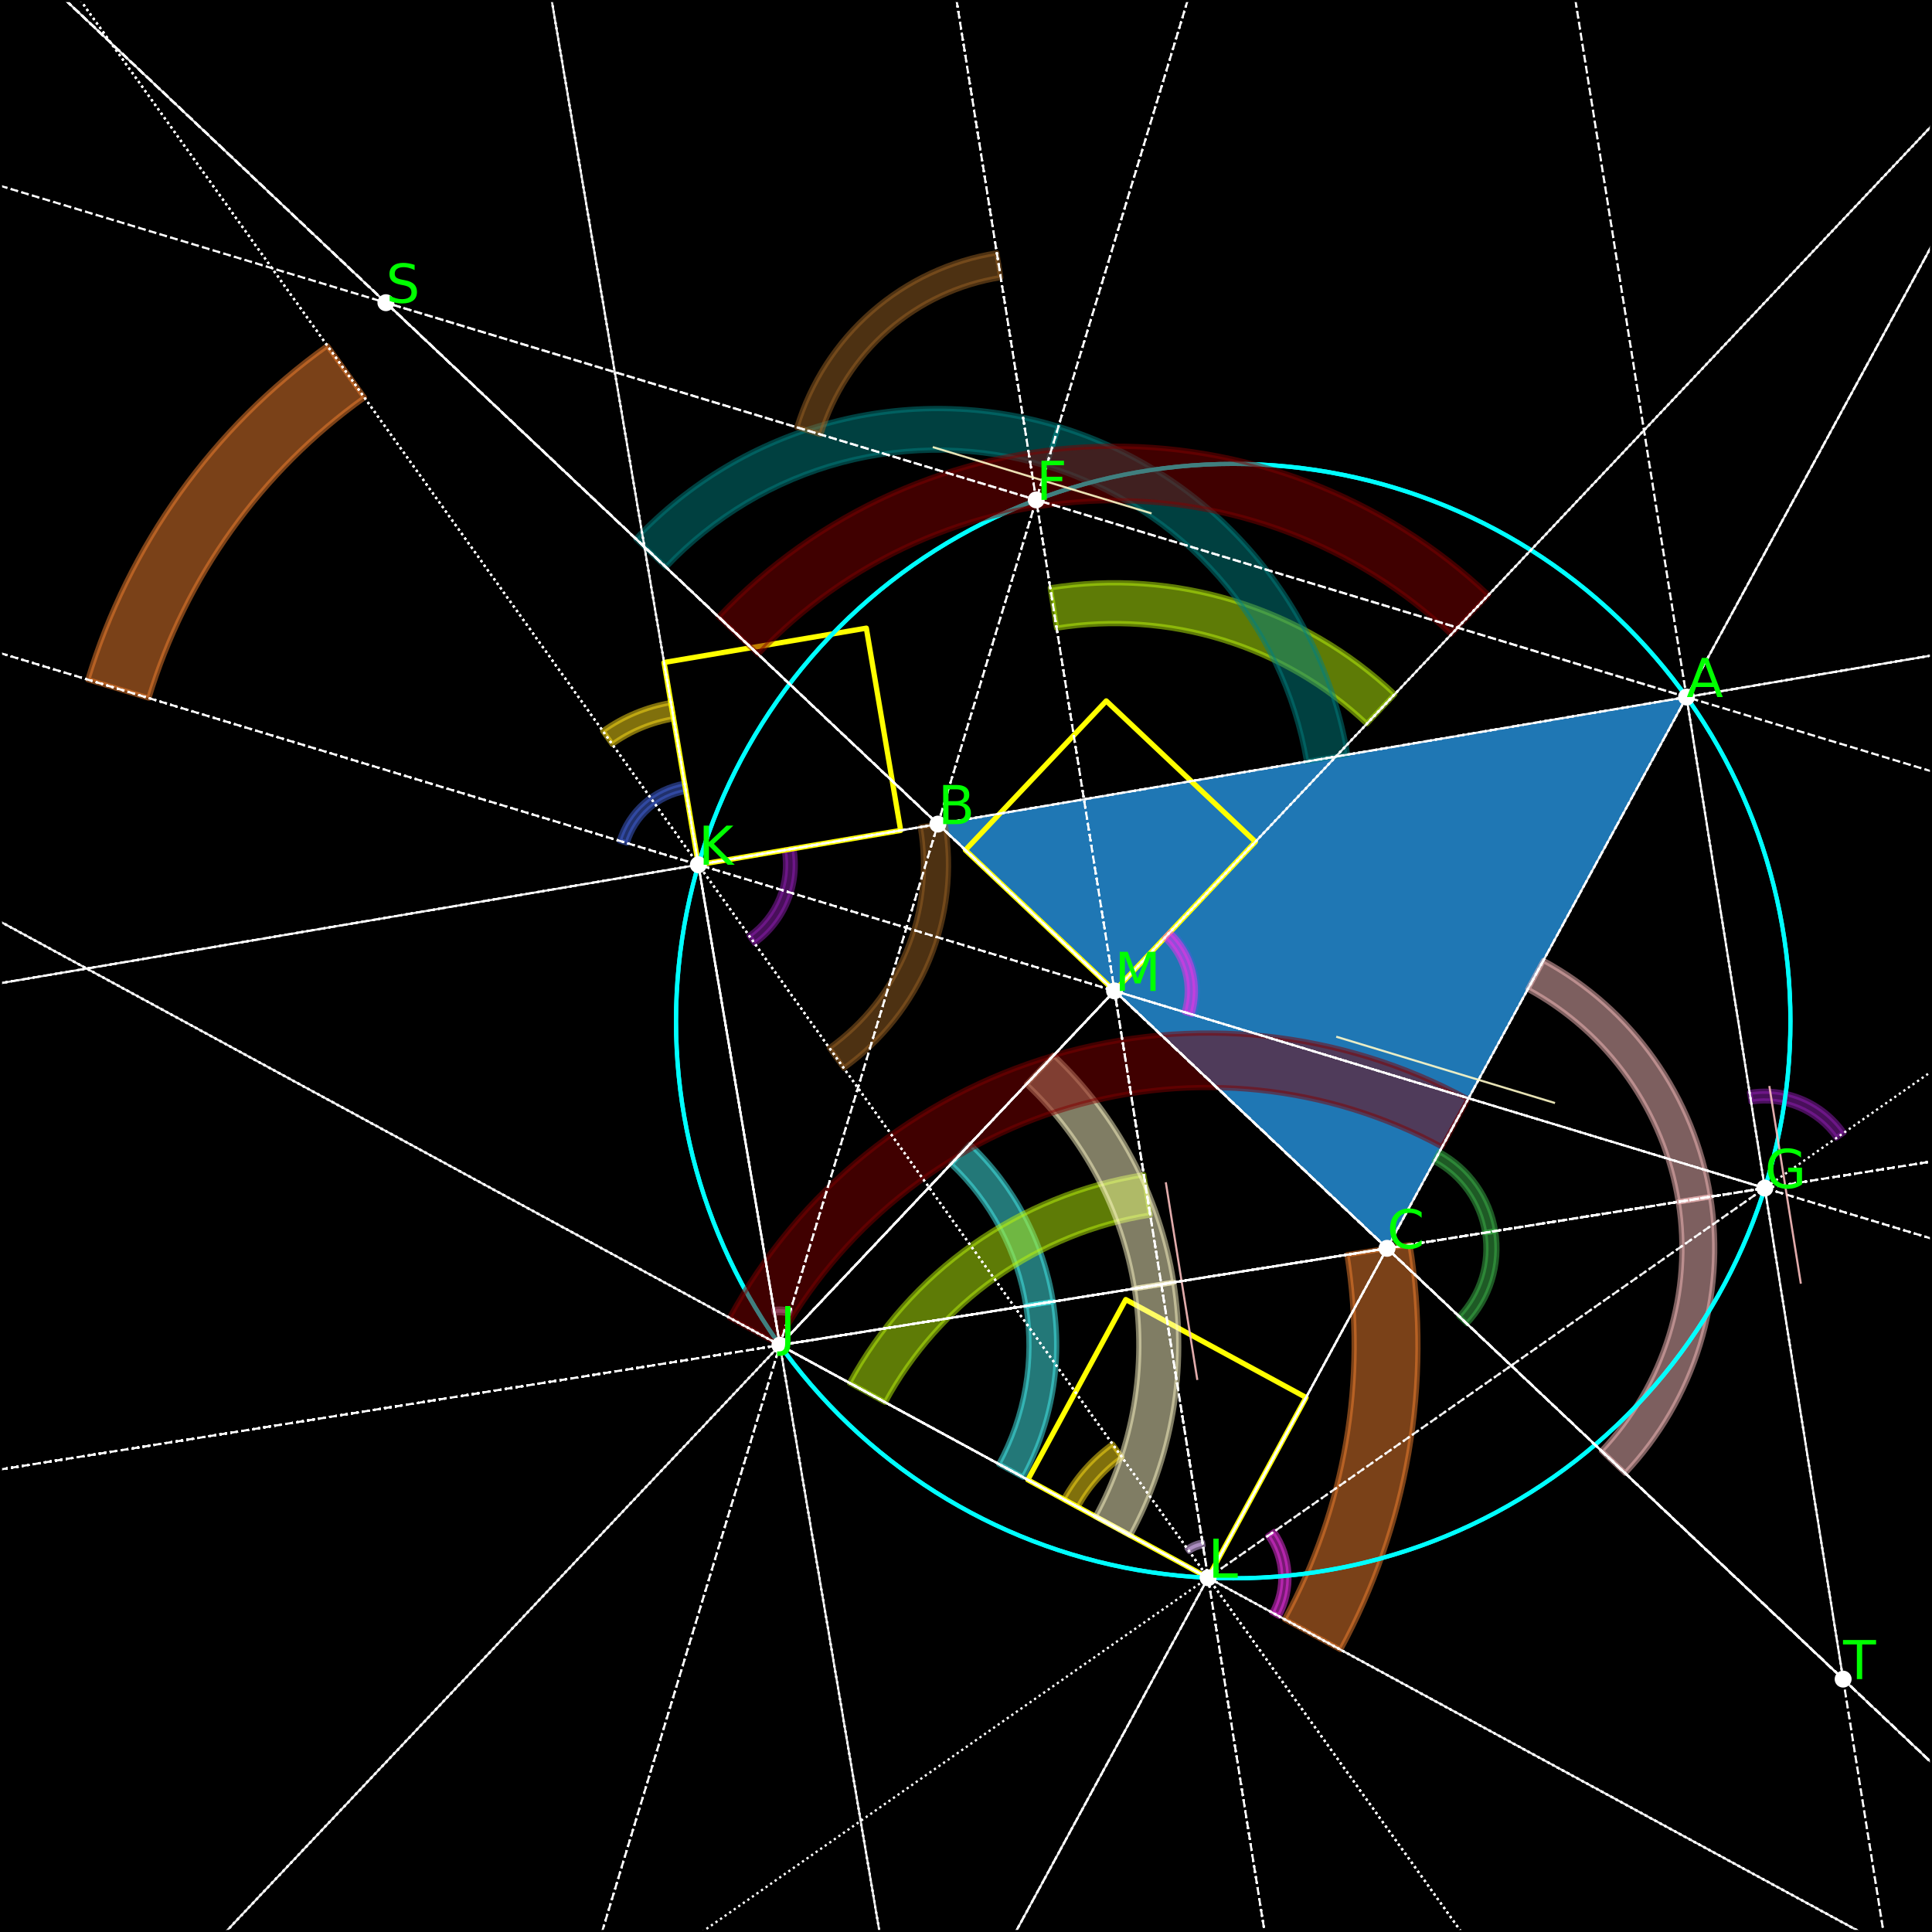 <?xml version="1.0" encoding="utf-8" standalone="no"?>
<!DOCTYPE svg PUBLIC "-//W3C//DTD SVG 1.1//EN"
  "http://www.w3.org/Graphics/SVG/1.1/DTD/svg11.dtd">
<svg xmlns:xlink="http://www.w3.org/1999/xlink" width="368.64pt" height="368.64pt" viewBox="0 0 368.64 368.64" xmlns="http://www.w3.org/2000/svg" version="1.1">
 <defs>
  <style type="text/css">*{stroke-linejoin: round; stroke-linecap: butt}</style>
 </defs>
 <g id="figure_1">
  <g id="patch_1">
   <path d="M 0 368.64 
L 368.64 368.64 
L 368.64 0 
L 0 0 
z
" style="fill: #ffffff"/>
  </g>
  <g id="axes_1">
   <g id="patch_2">
    <path d="M 0 368.64 
L 368.64 368.64 
L 368.64 0 
L 0 0 
z
"/>
   </g>
   <g id="patch_3">
    <path d="M 321.801 133.003 
L 178.96 157.244 
L 264.66 238.19 
z
" clip-path="url(#pefa0e30289)" style="fill: #1f77b4"/>
   </g>
   <g id="patch_4">
    <path d="M 285.365 234.888 
C 284.859 231.717 283.631 228.704 281.777 226.082 
C 279.922 223.461 277.49 221.3 274.668 219.767 
L 273.667 221.609 
C 276.207 222.989 278.396 224.934 280.065 227.293 
C 281.734 229.653 282.839 232.365 283.294 235.219 
z
" clip-path="url(#pefa0e30289)" style="fill: #3cb44b; opacity: 0.5; stroke: #3cb44b; stroke-linejoin: miter"/>
   </g>
   <g id="patch_5">
    <path d="M 279.902 252.587 
C 282.107 250.253 283.747 247.442 284.694 244.374 
C 285.641 241.305 285.87 238.06 285.365 234.888 
L 283.294 235.219 
C 283.749 238.073 283.543 240.994 282.69 243.755 
C 281.838 246.517 280.362 249.046 278.378 251.147 
z
" clip-path="url(#pefa0e30289)" style="fill: #3cb44b; opacity: 0.5; stroke: #3cb44b; stroke-linejoin: miter"/>
   </g>
   <g id="patch_6">
    <path d="M 128.009 134.062 
C 125.673 134.459 123.39 135.118 121.203 136.029 
C 119.015 136.939 116.938 138.094 115.011 139.472 
L 116.836 142.025 
C 118.57 140.785 120.44 139.745 122.408 138.926 
C 124.377 138.107 126.432 137.513 128.534 137.156 
z
" clip-path="url(#pefa0e30289)" style="fill: #ffe119; opacity: 0.5; stroke: #ffe119; stroke-linejoin: miter"/>
   </g>
   <g id="patch_7">
    <path d="M 212.266 275.519 
C 210.339 276.897 208.574 278.488 207.004 280.263 
C 205.435 282.038 204.072 283.985 202.941 286.067 
L 205.699 287.565 
C 206.716 285.691 207.943 283.939 209.355 282.342 
C 210.768 280.744 212.356 279.312 214.091 278.071 
z
" clip-path="url(#pefa0e30289)" style="fill: #ffe119; opacity: 0.5; stroke: #ffe119; stroke-linejoin: miter"/>
   </g>
   <g id="patch_8">
    <path d="M 130.621 149.452 
C 127.731 149.943 125.034 151.229 122.835 153.167 
C 120.635 155.105 119.019 157.618 118.168 160.424 
L 119.678 160.881 
C 120.443 158.356 121.898 156.094 123.877 154.35 
C 125.857 152.606 128.284 151.448 130.885 151.007 
z
" clip-path="url(#pefa0e30289)" style="fill: #4363d8; opacity: 0.5; stroke: #4363d8; stroke-linejoin: miter"/>
   </g>
   <g id="patch_9">
    <path d="M 227.749 193.648 
C 228.599 190.843 228.651 187.855 227.898 185.022 
C 227.145 182.189 225.617 179.622 223.486 177.609 
L 222.403 178.755 
C 224.321 180.567 225.697 182.878 226.374 185.427 
C 227.052 187.977 227.005 190.666 226.24 193.191 
z
" clip-path="url(#pefa0e30289)" style="fill: #4363d8; opacity: 0.5; stroke: #4363d8; stroke-linejoin: miter"/>
   </g>
   <g id="patch_10">
    <path d="M 230.515 301.046 
L 249.2 266.649 
L 214.803 247.963 
L 196.117 282.36 
L 230.515 301.046 
z
" clip-path="url(#pefa0e30289)" style="fill: none; stroke: #ffff00; stroke-linejoin: miter"/>
   </g>
   <g id="patch_11">
    <path d="M 212.658 189.073 
L 239.537 160.615 
L 211.08 133.736 
L 184.2 162.194 
L 212.658 189.073 
z
" clip-path="url(#pefa0e30289)" style="fill: none; stroke: #ffff00; stroke-linejoin: miter"/>
   </g>
   <g id="patch_12">
    <path d="M 255.79 314.777 
C 262.156 303.059 266.553 290.374 268.806 277.23 
C 271.059 264.086 271.137 250.661 269.037 237.492 
L 257.015 239.41 
C 258.905 251.262 258.834 263.344 256.807 275.174 
C 254.779 287.003 250.822 298.419 245.093 308.965 
z
" clip-path="url(#pefa0e30289)" style="fill: #f58231; opacity: 0.5; stroke: #f58231; stroke-linejoin: miter"/>
   </g>
   <g id="patch_13">
    <path d="M 62.461 65.962 
C 51.613 73.717 42.112 83.203 34.339 94.038 
C 26.566 104.874 20.626 116.914 16.756 129.676 
L 28.407 133.208 
C 31.889 121.722 37.235 110.887 44.231 101.135 
C 51.227 91.382 59.777 82.846 69.541 75.866 
z
" clip-path="url(#pefa0e30289)" style="fill: #f58231; opacity: 0.5; stroke: #f58231; stroke-linejoin: miter"/>
   </g>
   <g id="patch_14">
    <path d="M 235.308 301.154 
C 263.505 301.154 290.55 289.951 310.488 270.014 
C 330.426 250.076 341.629 223.03 341.629 194.833 
C 341.629 166.637 330.426 139.591 310.488 119.653 
C 290.55 99.715 263.505 88.513 235.308 88.513 
C 207.112 88.513 180.066 99.715 160.128 119.653 
C 140.19 139.591 128.988 166.637 128.988 194.833 
C 128.988 223.03 140.19 250.076 160.128 270.014 
C 180.066 289.951 207.112 301.154 235.308 301.154 
L 235.308 301.154 
z
" clip-path="url(#pefa0e30289)" style="fill: none; stroke: #00ffff; stroke-width: 0.8; stroke-linejoin: miter"/>
   </g>
   <g id="patch_15">
    <path d="M 351.884 216.098 
C 349.896 213.258 347.148 211.033 343.956 209.68 
C 340.765 208.327 337.256 207.899 333.832 208.445 
L 334.123 210.27 
C 337.204 209.778 340.363 210.164 343.235 211.381 
C 346.108 212.599 348.58 214.601 350.37 217.157 
z
" clip-path="url(#pefa0e30289)" style="fill: #911eb4; opacity: 0.5; stroke: #911eb4; stroke-linejoin: miter"/>
   </g>
   <g id="patch_16">
    <path d="M 144.007 180.034 
C 146.827 178.018 149.024 175.248 150.346 172.043 
C 151.667 168.838 152.06 165.325 151.48 161.907 
L 149.658 162.216 
C 150.18 165.292 149.826 168.454 148.637 171.339 
C 147.448 174.223 145.471 176.716 142.932 178.53 
z
" clip-path="url(#pefa0e30289)" style="fill: #911eb4; opacity: 0.5; stroke: #911eb4; stroke-linejoin: miter"/>
   </g>
   <g id="patch_17">
    <path d="M 195.215 281.87 
C 197.976 276.787 199.883 271.285 200.86 265.585 
C 201.837 259.884 201.871 254.061 200.96 248.349 
L 195.746 249.18 
C 196.565 254.321 196.535 259.562 195.656 264.693 
C 194.776 269.823 193.06 274.775 190.575 279.349 
z
" clip-path="url(#pefa0e30289)" style="fill: #46f0f0; opacity: 0.5; stroke: #46f0f0; stroke-linejoin: miter"/>
   </g>
   <g id="patch_18">
    <path d="M 200.96 248.349 
C 200.049 242.637 198.206 237.113 195.504 231.999 
C 192.802 226.885 189.278 222.249 185.073 218.277 
L 181.448 222.116 
C 185.232 225.69 188.404 229.863 190.835 234.465 
C 193.267 239.068 194.926 244.039 195.746 249.18 
z
" clip-path="url(#pefa0e30289)" style="fill: #46f0f0; opacity: 0.5; stroke: #46f0f0; stroke-linejoin: miter"/>
   </g>
   <g id="patch_19">
    <path d="M 244.071 308.41 
C 245.44 305.89 246.079 303.038 245.917 300.175 
C 245.755 297.311 244.798 294.549 243.154 292.2 
L 241.89 293.084 
C 243.37 295.199 244.231 297.685 244.377 300.262 
C 244.523 302.839 243.947 305.406 242.715 307.674 
z
" clip-path="url(#pefa0e30289)" style="fill: #f032e6; opacity: 0.5; stroke: #f032e6; stroke-linejoin: miter"/>
   </g>
   <g id="patch_20">
    <path d="M 227.421 193.549 
C 228.254 190.805 228.304 187.882 227.568 185.11 
C 226.831 182.339 225.336 179.827 223.251 177.857 
L 222.192 178.979 
C 224.068 180.751 225.414 183.012 226.077 185.507 
C 226.74 188.001 226.694 190.631 225.945 193.101 
z
" clip-path="url(#pefa0e30289)" style="fill: #f032e6; opacity: 0.5; stroke: #f032e6; stroke-linejoin: miter"/>
   </g>
   <g id="patch_21">
    <path d="M 218.25 224.138 
C 206.47 226.016 195.278 230.576 185.539 237.465 
C 175.801 244.353 167.774 253.388 162.08 263.87 
L 168.924 267.588 
C 174.048 258.154 181.272 250.023 190.037 243.823 
C 198.802 237.623 208.875 233.519 219.476 231.828 
z
" clip-path="url(#pefa0e30289)" style="fill: #bcf60c; opacity: 0.5; stroke: #bcf60c; stroke-linejoin: miter"/>
   </g>
   <g id="patch_22">
    <path d="M 266.135 132.455 
C 257.463 124.264 247.024 118.174 235.626 114.656 
C 224.228 111.138 212.173 110.286 200.393 112.164 
L 201.62 119.855 
C 212.221 118.164 223.071 118.932 233.329 122.098 
C 243.588 125.264 252.983 130.745 260.787 138.117 
z
" clip-path="url(#pefa0e30289)" style="fill: #bcf60c; opacity: 0.5; stroke: #bcf60c; stroke-linejoin: miter"/>
   </g>
   <g id="patch_23">
    <path d="M 133.259 164.999 
L 171.853 158.45 
L 165.303 119.856 
L 126.71 126.406 
L 133.259 164.999 
z
" clip-path="url(#pefa0e30289)" style="fill: none; stroke: #ffff00; stroke-linejoin: miter"/>
   </g>
   <g id="patch_24">
    <path d="M 326.398 228.345 
C 324.89 218.889 321.229 209.904 315.7 202.087 
C 310.17 194.269 302.917 187.825 294.503 183.255 
L 291.518 188.748 
C 299.091 192.862 305.619 198.661 310.596 205.697 
C 315.572 212.733 318.867 220.819 320.224 229.329 
z
" clip-path="url(#pefa0e30289)" style="fill: #fabebe; opacity: 0.5; stroke: #fabebe; stroke-linejoin: miter"/>
   </g>
   <g id="patch_25">
    <path d="M 310.109 281.119 
C 316.685 274.158 321.573 265.778 324.397 256.628 
C 327.222 247.478 327.906 237.801 326.398 228.345 
L 320.224 229.329 
C 321.581 237.84 320.965 246.55 318.424 254.784 
C 315.882 263.019 311.482 270.561 305.564 276.826 
z
" clip-path="url(#pefa0e30289)" style="fill: #fabebe; opacity: 0.5; stroke: #fabebe; stroke-linejoin: miter"/>
   </g>
   <g id="patch_26">
    <path d="M 257.134 143.977 
C 254.668 129.445 248.198 115.885 238.454 104.826 
C 228.709 93.766 216.072 85.64 201.967 81.363 
L 199.666 88.951 
C 212.361 92.8 223.735 100.114 232.504 110.067 
C 241.274 120.021 247.097 132.225 249.316 145.304 
z
" clip-path="url(#pefa0e30289)" style="fill: #008080; opacity: 0.5; stroke: #008080; stroke-linejoin: miter"/>
   </g>
   <g id="patch_27">
    <path d="M 201.967 81.363 
C 187.861 77.086 172.839 76.826 158.594 80.612 
C 144.348 84.398 131.437 92.082 121.316 102.797 
L 127.081 108.242 
C 136.189 98.598 147.81 91.683 160.63 88.275 
C 173.451 84.868 186.971 85.102 199.666 88.951 
z
" clip-path="url(#pefa0e30289)" style="fill: #008080; opacity: 0.5; stroke: #008080; stroke-linejoin: miter"/>
   </g>
   <g id="patch_28">
    <path d="M 150.81 250.085 
C 150.303 249.931 149.779 249.836 149.249 249.802 
C 148.72 249.769 148.188 249.797 147.665 249.886 
L 147.78 250.564 
C 148.251 250.484 148.729 250.459 149.206 250.489 
C 149.682 250.519 150.154 250.604 150.611 250.743 
z
" clip-path="url(#pefa0e30289)" style="fill: #e6beff; opacity: 0.5; stroke: #e6beff; stroke-linejoin: miter"/>
   </g>
   <g id="patch_29">
    <path d="M 229.432 294.256 
C 228.908 294.34 228.395 294.484 227.904 294.685 
C 227.414 294.887 226.948 295.144 226.516 295.453 
L 226.916 296.012 
C 227.304 295.734 227.724 295.503 228.166 295.321 
C 228.607 295.14 229.069 295.01 229.54 294.935 
z
" clip-path="url(#pefa0e30289)" style="fill: #e6beff; opacity: 0.5; stroke: #e6beff; stroke-linejoin: miter"/>
   </g>
   <g id="patch_30">
    <path d="M 235.308 301.154 
C 263.505 301.154 290.55 289.951 310.488 270.014 
C 330.426 250.076 341.629 223.03 341.629 194.833 
C 341.629 166.637 330.426 139.591 310.488 119.653 
C 290.55 99.715 263.505 88.513 235.308 88.513 
C 207.112 88.513 180.066 99.715 160.128 119.653 
C 140.19 139.591 128.988 166.637 128.988 194.833 
C 128.988 223.03 140.19 250.076 160.128 270.014 
C 180.066 289.951 207.112 301.154 235.308 301.154 
L 235.308 301.154 
z
" clip-path="url(#pefa0e30289)" style="fill: none; stroke: #00ffff; stroke-width: 0.8; stroke-linejoin: miter"/>
   </g>
   <g id="patch_31">
    <path d="M 190.201 48.252 
C 181.361 49.662 173.093 53.531 166.346 59.416 
C 159.6 65.3 154.644 72.966 152.046 81.533 
L 156.613 82.918 
C 158.951 75.207 163.412 68.308 169.483 63.012 
C 175.555 57.716 182.996 54.234 190.953 52.965 
z
" clip-path="url(#pefa0e30289)" style="fill: #9a6324; opacity: 0.5; stroke: #9a6324; stroke-linejoin: miter"/>
   </g>
   <g id="patch_32">
    <path d="M 161.013 203.823 
C 168.296 198.617 173.968 191.465 177.38 183.188 
C 180.792 174.912 181.808 165.84 180.31 157.014 
L 175.605 157.813 
C 176.953 165.756 176.039 173.921 172.968 181.37 
C 169.898 188.818 164.792 195.255 158.238 199.94 
z
" clip-path="url(#pefa0e30289)" style="fill: #9a6324; opacity: 0.5; stroke: #9a6324; stroke-linejoin: miter"/>
   </g>
   <g id="patch_33">
    <path d="M 215.681 292.988 
C 219.66 285.664 222.409 277.735 223.817 269.519 
C 225.225 261.304 225.274 252.912 223.961 244.681 
L 216.446 245.879 
C 217.628 253.287 217.584 260.84 216.317 268.234 
C 215.049 275.628 212.576 282.764 208.995 289.356 
z
" clip-path="url(#pefa0e30289)" style="fill: #fffac8; opacity: 0.5; stroke: #fffac8; stroke-linejoin: miter"/>
   </g>
   <g id="patch_34">
    <path d="M 223.961 244.681 
C 222.648 236.449 219.992 228.489 216.098 221.119 
C 212.205 213.749 207.126 207.068 201.067 201.345 
L 195.842 206.877 
C 201.295 212.028 205.866 218.04 209.37 224.674 
C 212.874 231.307 215.265 238.471 216.446 245.879 
z
" clip-path="url(#pefa0e30289)" style="fill: #fffac8; opacity: 0.5; stroke: #fffac8; stroke-linejoin: miter"/>
   </g>
   <g id="patch_35">
    <path d="M 280.129 209.713 
C 255.916 196.56 227.438 193.56 201.016 201.381 
C 174.593 209.202 152.336 227.217 139.182 251.431 
L 148.315 256.393 
C 160.154 234.6 180.185 218.386 203.966 211.348 
C 227.746 204.309 253.376 207.008 275.168 218.847 
z
" clip-path="url(#pefa0e30289)" style="fill: #800000; opacity: 0.5; stroke: #800000; stroke-linejoin: miter"/>
   </g>
   <g id="patch_36">
    <path d="M 284.028 113.511 
C 274.106 104.139 262.433 96.812 249.679 91.951 
C 236.926 87.089 223.338 84.787 209.694 85.176 
C 196.051 85.565 182.617 88.638 170.16 94.219 
C 157.704 99.8 146.469 107.78 137.096 117.702 
L 144.653 124.839 
C 153.088 115.909 163.2 108.727 174.41 103.704 
C 185.621 98.682 197.712 95.916 209.991 95.566 
C 222.27 95.216 234.499 97.287 245.977 101.663 
C 257.456 106.038 267.961 112.632 276.891 121.067 
z
" clip-path="url(#pefa0e30289)" style="fill: #800000; opacity: 0.5; stroke: #800000; stroke-linejoin: miter"/>
   </g>
   <g id="PathCollection_1">
    <defs>
     <path id="mad6c43e2c9" d="M 0 1.118 
C 0.297 1.118 0.581 1 0.791 0.791 
C 1 0.581 1.118 0.297 1.118 0 
C 1.118 -0.297 1 -0.581 0.791 -0.791 
C 0.581 -1 0.297 -1.118 0 -1.118 
C -0.297 -1.118 -0.581 -1 -0.791 -0.791 
C -1 -0.581 -1.118 -0.297 -1.118 0 
C -1.118 0.297 -1 0.581 -0.791 0.791 
C -0.581 1 -0.297 1.118 0 1.118 
z
" style="stroke: #ffffff"/>
    </defs>
    <g clip-path="url(#pefa0e30289)">
     <use xlink:href="#mad6c43e2c9" x="321.801" y="133.003" style="fill: #ffffff; stroke: #ffffff"/>
    </g>
   </g>
   <g id="PathCollection_2">
    <g clip-path="url(#pefa0e30289)">
     <use xlink:href="#mad6c43e2c9" x="178.96" y="157.244" style="fill: #ffffff; stroke: #ffffff"/>
    </g>
   </g>
   <g id="PathCollection_3">
    <g clip-path="url(#pefa0e30289)">
     <use xlink:href="#mad6c43e2c9" x="264.66" y="238.19" style="fill: #ffffff; stroke: #ffffff"/>
    </g>
   </g>
   <g id="PathCollection_4">
    <g clip-path="url(#pefa0e30289)">
     <use xlink:href="#mad6c43e2c9" x="148.815" y="256.664" style="fill: #ffffff; stroke: #ffffff"/>
    </g>
   </g>
   <g id="PathCollection_5">
    <g clip-path="url(#pefa0e30289)">
     <use xlink:href="#mad6c43e2c9" x="212.658" y="189.073" style="fill: #ffffff; stroke: #ffffff"/>
    </g>
   </g>
   <g id="PathCollection_6">
    <g clip-path="url(#pefa0e30289)">
     <use xlink:href="#mad6c43e2c9" x="230.515" y="301.046" style="fill: #ffffff; stroke: #ffffff"/>
    </g>
   </g>
   <g id="PathCollection_7">
    <g clip-path="url(#pefa0e30289)">
     <use xlink:href="#mad6c43e2c9" x="133.259" y="164.999" style="fill: #ffffff; stroke: #ffffff"/>
    </g>
   </g>
   <g id="PathCollection_8">
    <g clip-path="url(#pefa0e30289)">
     <use xlink:href="#mad6c43e2c9" x="197.717" y="95.38" style="fill: #ffffff; stroke: #ffffff"/>
    </g>
   </g>
   <g id="PathCollection_9">
    <g clip-path="url(#pefa0e30289)">
     <use xlink:href="#mad6c43e2c9" x="336.743" y="226.695" style="fill: #ffffff; stroke: #ffffff"/>
    </g>
   </g>
   <g id="PathCollection_10">
    <g clip-path="url(#pefa0e30289)">
     <use xlink:href="#mad6c43e2c9" x="73.632" y="57.758" style="fill: #ffffff; stroke: #ffffff"/>
    </g>
   </g>
   <g id="PathCollection_11">
    <g clip-path="url(#pefa0e30289)">
     <use xlink:href="#mad6c43e2c9" x="351.684" y="320.388" style="fill: #ffffff; stroke: #ffffff"/>
    </g>
   </g>
   <g id="matplotlib.axis_1">
    <g id="xtick_1">
     <g id="line2d_1">
      <defs>
       <path id="m4248ad788e" d="M 0 0 
L 0 3.5 
" style="stroke: #000000; stroke-width: 0.8"/>
      </defs>
      <g>
       <use xlink:href="#m4248ad788e" x="16.336" y="368.64" style="stroke: #000000; stroke-width: 0.8"/>
      </g>
     </g>
     <g id="text_1">
      <!-- −1.0 -->
      <g transform="translate(4.195 383.238) scale(0.1 -0.1)">
       <defs>
        <path id="DejaVuSans-2212" d="M 678 2272 
L 4684 2272 
L 4684 1741 
L 678 1741 
L 678 2272 
z
" transform="scale(0.016)"/>
        <path id="DejaVuSans-31" d="M 794 531 
L 1825 531 
L 1825 4091 
L 703 3866 
L 703 4441 
L 1819 4666 
L 2450 4666 
L 2450 531 
L 3481 531 
L 3481 0 
L 794 0 
L 794 531 
z
" transform="scale(0.016)"/>
        <path id="DejaVuSans-2e" d="M 684 794 
L 1344 794 
L 1344 0 
L 684 0 
L 684 794 
z
" transform="scale(0.016)"/>
        <path id="DejaVuSans-30" d="M 2034 4250 
Q 1547 4250 1301 3770 
Q 1056 3291 1056 2328 
Q 1056 1369 1301 889 
Q 1547 409 2034 409 
Q 2525 409 2770 889 
Q 3016 1369 3016 2328 
Q 3016 3291 2770 3770 
Q 2525 4250 2034 4250 
z
M 2034 4750 
Q 2819 4750 3233 4129 
Q 3647 3509 3647 2328 
Q 3647 1150 3233 529 
Q 2819 -91 2034 -91 
Q 1250 -91 836 529 
Q 422 1150 422 2328 
Q 422 3509 836 4129 
Q 1250 4750 2034 4750 
z
" transform="scale(0.016)"/>
       </defs>
       <use xlink:href="#DejaVuSans-2212"/>
       <use xlink:href="#DejaVuSans-31" x="83.789"/>
       <use xlink:href="#DejaVuSans-2e" x="147.412"/>
       <use xlink:href="#DejaVuSans-30" x="179.199"/>
      </g>
     </g>
    </g>
    <g id="xtick_2">
     <g id="line2d_2">
      <g>
       <use xlink:href="#m4248ad788e" x="81.578" y="368.64" style="stroke: #000000; stroke-width: 0.8"/>
      </g>
     </g>
     <g id="text_2">
      <!-- −0.5 -->
      <g transform="translate(69.436 383.238) scale(0.1 -0.1)">
       <defs>
        <path id="DejaVuSans-35" d="M 691 4666 
L 3169 4666 
L 3169 4134 
L 1269 4134 
L 1269 2991 
Q 1406 3038 1543 3061 
Q 1681 3084 1819 3084 
Q 2600 3084 3056 2656 
Q 3513 2228 3513 1497 
Q 3513 744 3044 326 
Q 2575 -91 1722 -91 
Q 1428 -91 1123 -41 
Q 819 9 494 109 
L 494 744 
Q 775 591 1075 516 
Q 1375 441 1709 441 
Q 2250 441 2565 725 
Q 2881 1009 2881 1497 
Q 2881 1984 2565 2268 
Q 2250 2553 1709 2553 
Q 1456 2553 1204 2497 
Q 953 2441 691 2322 
L 691 4666 
z
" transform="scale(0.016)"/>
       </defs>
       <use xlink:href="#DejaVuSans-2212"/>
       <use xlink:href="#DejaVuSans-30" x="83.789"/>
       <use xlink:href="#DejaVuSans-2e" x="147.412"/>
       <use xlink:href="#DejaVuSans-35" x="179.199"/>
      </g>
     </g>
    </g>
    <g id="xtick_3">
     <g id="line2d_3">
      <g>
       <use xlink:href="#m4248ad788e" x="146.82" y="368.64" style="stroke: #000000; stroke-width: 0.8"/>
      </g>
     </g>
     <g id="text_3">
      <!-- 0.0 -->
      <g transform="translate(138.868 383.238) scale(0.1 -0.1)">
       <use xlink:href="#DejaVuSans-30"/>
       <use xlink:href="#DejaVuSans-2e" x="63.623"/>
       <use xlink:href="#DejaVuSans-30" x="95.41"/>
      </g>
     </g>
    </g>
    <g id="xtick_4">
     <g id="line2d_4">
      <g>
       <use xlink:href="#m4248ad788e" x="212.061" y="368.64" style="stroke: #000000; stroke-width: 0.8"/>
      </g>
     </g>
     <g id="text_4">
      <!-- 0.5 -->
      <g transform="translate(204.11 383.238) scale(0.1 -0.1)">
       <use xlink:href="#DejaVuSans-30"/>
       <use xlink:href="#DejaVuSans-2e" x="63.623"/>
       <use xlink:href="#DejaVuSans-35" x="95.41"/>
      </g>
     </g>
    </g>
    <g id="xtick_5">
     <g id="line2d_5">
      <g>
       <use xlink:href="#m4248ad788e" x="277.303" y="368.64" style="stroke: #000000; stroke-width: 0.8"/>
      </g>
     </g>
     <g id="text_5">
      <!-- 1.0 -->
      <g transform="translate(269.351 383.238) scale(0.1 -0.1)">
       <use xlink:href="#DejaVuSans-31"/>
       <use xlink:href="#DejaVuSans-2e" x="63.623"/>
       <use xlink:href="#DejaVuSans-30" x="95.41"/>
      </g>
     </g>
    </g>
    <g id="xtick_6">
     <g id="line2d_6">
      <g>
       <use xlink:href="#m4248ad788e" x="342.545" y="368.64" style="stroke: #000000; stroke-width: 0.8"/>
      </g>
     </g>
     <g id="text_6">
      <!-- 1.5 -->
      <g transform="translate(334.593 383.238) scale(0.1 -0.1)">
       <use xlink:href="#DejaVuSans-31"/>
       <use xlink:href="#DejaVuSans-2e" x="63.623"/>
       <use xlink:href="#DejaVuSans-35" x="95.41"/>
      </g>
     </g>
    </g>
   </g>
   <g id="matplotlib.axis_2">
    <g id="ytick_1">
     <g id="line2d_7">
      <defs>
       <path id="m0ed3538b80" d="M 0 0 
L -3.5 0 
" style="stroke: #000000; stroke-width: 0.8"/>
      </defs>
      <g>
       <use xlink:href="#m0ed3538b80" x="0" y="367.31" style="stroke: #000000; stroke-width: 0.8"/>
      </g>
     </g>
     <g id="text_7">
      <!-- −0.5 -->
      <g transform="translate(-31.283 371.109) scale(0.1 -0.1)">
       <use xlink:href="#DejaVuSans-2212"/>
       <use xlink:href="#DejaVuSans-30" x="83.789"/>
       <use xlink:href="#DejaVuSans-2e" x="147.412"/>
       <use xlink:href="#DejaVuSans-35" x="179.199"/>
      </g>
     </g>
    </g>
    <g id="ytick_2">
     <g id="line2d_8">
      <g>
       <use xlink:href="#m0ed3538b80" x="0" y="302.068" style="stroke: #000000; stroke-width: 0.8"/>
      </g>
     </g>
     <g id="text_8">
      <!-- 0.0 -->
      <g transform="translate(-22.903 305.868) scale(0.1 -0.1)">
       <use xlink:href="#DejaVuSans-30"/>
       <use xlink:href="#DejaVuSans-2e" x="63.623"/>
       <use xlink:href="#DejaVuSans-30" x="95.41"/>
      </g>
     </g>
    </g>
    <g id="ytick_3">
     <g id="line2d_9">
      <g>
       <use xlink:href="#m0ed3538b80" x="0" y="236.827" style="stroke: #000000; stroke-width: 0.8"/>
      </g>
     </g>
     <g id="text_9">
      <!-- 0.5 -->
      <g transform="translate(-22.903 240.626) scale(0.1 -0.1)">
       <use xlink:href="#DejaVuSans-30"/>
       <use xlink:href="#DejaVuSans-2e" x="63.623"/>
       <use xlink:href="#DejaVuSans-35" x="95.41"/>
      </g>
     </g>
    </g>
    <g id="ytick_4">
     <g id="line2d_10">
      <g>
       <use xlink:href="#m0ed3538b80" x="0" y="171.585" style="stroke: #000000; stroke-width: 0.8"/>
      </g>
     </g>
     <g id="text_10">
      <!-- 1.0 -->
      <g transform="translate(-22.903 175.384) scale(0.1 -0.1)">
       <use xlink:href="#DejaVuSans-31"/>
       <use xlink:href="#DejaVuSans-2e" x="63.623"/>
       <use xlink:href="#DejaVuSans-30" x="95.41"/>
      </g>
     </g>
    </g>
    <g id="ytick_5">
     <g id="line2d_11">
      <g>
       <use xlink:href="#m0ed3538b80" x="0" y="106.343" style="stroke: #000000; stroke-width: 0.8"/>
      </g>
     </g>
     <g id="text_11">
      <!-- 1.5 -->
      <g transform="translate(-22.903 110.142) scale(0.1 -0.1)">
       <use xlink:href="#DejaVuSans-31"/>
       <use xlink:href="#DejaVuSans-2e" x="63.623"/>
       <use xlink:href="#DejaVuSans-35" x="95.41"/>
      </g>
     </g>
    </g>
    <g id="ytick_6">
     <g id="line2d_12">
      <g>
       <use xlink:href="#m0ed3538b80" x="0" y="41.101" style="stroke: #000000; stroke-width: 0.8"/>
      </g>
     </g>
     <g id="text_12">
      <!-- 2.0 -->
      <g transform="translate(-22.903 44.901) scale(0.1 -0.1)">
       <defs>
        <path id="DejaVuSans-32" d="M 1228 531 
L 3431 531 
L 3431 0 
L 469 0 
L 469 531 
Q 828 903 1448 1529 
Q 2069 2156 2228 2338 
Q 2531 2678 2651 2914 
Q 2772 3150 2772 3378 
Q 2772 3750 2511 3984 
Q 2250 4219 1831 4219 
Q 1534 4219 1204 4116 
Q 875 4013 500 3803 
L 500 4441 
Q 881 4594 1212 4672 
Q 1544 4750 1819 4750 
Q 2544 4750 2975 4387 
Q 3406 4025 3406 3419 
Q 3406 3131 3298 2873 
Q 3191 2616 2906 2266 
Q 2828 2175 2409 1742 
Q 1991 1309 1228 531 
z
" transform="scale(0.016)"/>
       </defs>
       <use xlink:href="#DejaVuSans-32"/>
       <use xlink:href="#DejaVuSans-2e" x="63.623"/>
       <use xlink:href="#DejaVuSans-30" x="95.41"/>
      </g>
     </g>
    </g>
   </g>
   <g id="line2d_13">
    <path d="M 148.815 256.664 
L 230.515 301.046 
" clip-path="url(#pefa0e30289)" style="fill: none; stroke: #ffffff; stroke-opacity: 0.9; stroke-width: 0.4; stroke-linecap: square"/>
   </g>
   <g id="line2d_14">
    <path d="M 148.815 256.664 
L 212.658 189.073 
" clip-path="url(#pefa0e30289)" style="fill: none; stroke: #ffffff; stroke-opacity: 0.9; stroke-width: 0.4; stroke-linecap: square"/>
   </g>
   <g id="line2d_15">
    <path d="M 193.795 368.64 
L 368.64 46.781 
" clip-path="url(#pefa0e30289)" style="fill: none; stroke-dasharray: 1.48,0.64; stroke-dashoffset: 0; stroke: #ffffff; stroke-width: 0.4"/>
   </g>
   <g id="line2d_16">
    <path d="M 12.482 0 
L 368.64 336.403 
" clip-path="url(#pefa0e30289)" style="fill: none; stroke-dasharray: 1.48,0.64; stroke-dashoffset: 0; stroke: #ffffff; stroke-width: 0.4"/>
   </g>
   <g id="line2d_17">
    <path d="M 0 187.614 
L 368.64 125.054 
" clip-path="url(#pefa0e30289)" style="fill: none; stroke-dasharray: 1.48,0.64; stroke-dashoffset: 0; stroke: #ffffff; stroke-width: 0.4"/>
   </g>
   <g id="line2d_18">
    <path d="M 300.591 0 
L 359.379 368.64 
" clip-path="url(#pefa0e30289)" style="fill: none; stroke-dasharray: 1.48,0.64; stroke-dashoffset: 0; stroke: #ffffff; stroke-width: 0.4"/>
   </g>
   <g id="line2d_19">
    <path d="M 0 124.595 
L 368.64 236.366 
" clip-path="url(#pefa0e30289)" style="fill: none; stroke-dasharray: 1.48,0.64; stroke-dashoffset: 0; stroke: #ffffff; stroke-width: 0.4"/>
   </g>
   <g id="line2d_20">
    <path d="M 0 280.396 
L 368.64 221.608 
" clip-path="url(#pefa0e30289)" style="fill: none; stroke-dasharray: 1.48,0.64; stroke-dashoffset: 0; stroke: #ffffff; stroke-width: 0.4"/>
   </g>
   <g id="line2d_21">
    <path d="M 193.795 368.64 
L 368.64 46.781 
" clip-path="url(#pefa0e30289)" style="fill: none; stroke-dasharray: 0.4,0.66; stroke-dashoffset: 0; stroke: #ffffff; stroke-opacity: 0.9; stroke-width: 0.4"/>
   </g>
   <g id="line2d_22">
    <path d="M 0 280.396 
L 368.64 221.608 
" clip-path="url(#pefa0e30289)" style="fill: none; stroke-dasharray: 0.4,0.66; stroke-dashoffset: 0; stroke: #ffffff; stroke-opacity: 0.9; stroke-width: 0.4"/>
   </g>
   <g id="line2d_23">
    <path d="M 0 280.396 
L 368.64 221.608 
" clip-path="url(#pefa0e30289)" style="fill: none; stroke-dasharray: 0.4,0.66; stroke-dashoffset: 0; stroke: #ffffff; stroke-opacity: 0.9; stroke-width: 0.4"/>
   </g>
   <g id="line2d_24">
    <path d="M 12.482 0 
L 368.64 336.403 
" clip-path="url(#pefa0e30289)" style="fill: none; stroke-dasharray: 0.4,0.66; stroke-dashoffset: 0; stroke: #ffffff; stroke-opacity: 0.9; stroke-width: 0.4"/>
   </g>
   <g id="line2d_25">
    <path d="M 148.815 256.664 
L 133.259 164.999 
" clip-path="url(#pefa0e30289)" style="fill: none; stroke: #ffffff; stroke-opacity: 0.9; stroke-width: 0.4; stroke-linecap: square"/>
   </g>
   <g id="line2d_26">
    <path d="M 148.815 256.664 
L 230.515 301.046 
" clip-path="url(#pefa0e30289)" style="fill: none; stroke: #ffffff; stroke-opacity: 0.9; stroke-width: 0.4; stroke-linecap: square"/>
   </g>
   <g id="line2d_27">
    <path d="M 105.258 0 
L 167.818 368.64 
" clip-path="url(#pefa0e30289)" style="fill: none; stroke-dasharray: 0.4,0.66; stroke-dashoffset: 0; stroke: #ffffff; stroke-opacity: 0.9; stroke-width: 0.4"/>
   </g>
   <g id="line2d_28">
    <path d="M 15.307 0 
L 278.835 368.64 
" clip-path="url(#pefa0e30289)" style="fill: none; stroke-dasharray: 0.4,0.66; stroke-dashoffset: 0; stroke: #ffffff; stroke-opacity: 0.9; stroke-width: 0.4"/>
   </g>
   <g id="line2d_29">
    <path d="M 15.307 0 
L 278.835 368.64 
" clip-path="url(#pefa0e30289)" style="fill: none; stroke-dasharray: 0.4,0.66; stroke-dashoffset: 0; stroke: #ffffff; stroke-opacity: 0.9; stroke-width: 0.4"/>
   </g>
   <g id="line2d_30">
    <path d="M 0 175.823 
L 354.944 368.64 
" clip-path="url(#pefa0e30289)" style="fill: none; stroke-dasharray: 0.4,0.66; stroke-dashoffset: 0; stroke: #ffffff; stroke-opacity: 0.9; stroke-width: 0.4"/>
   </g>
   <g id="line2d_31">
    <path d="M 148.815 256.664 
L 133.259 164.999 
" clip-path="url(#pefa0e30289)" style="fill: none; stroke: #ffffff; stroke-opacity: 0.9; stroke-width: 0.4; stroke-linecap: square"/>
   </g>
   <g id="line2d_32">
    <path d="M 148.815 256.664 
L 212.658 189.073 
" clip-path="url(#pefa0e30289)" style="fill: none; stroke: #ffffff; stroke-opacity: 0.9; stroke-width: 0.4; stroke-linecap: square"/>
   </g>
   <g id="line2d_33">
    <path d="M 105.258 0 
L 167.818 368.64 
" clip-path="url(#pefa0e30289)" style="fill: none; stroke-dasharray: 0.4,0.66; stroke-dashoffset: 0; stroke: #ffffff; stroke-opacity: 0.9; stroke-width: 0.4"/>
   </g>
   <g id="line2d_34">
    <path d="M 0 124.595 
L 368.64 236.366 
" clip-path="url(#pefa0e30289)" style="fill: none; stroke-dasharray: 0.4,0.66; stroke-dashoffset: 0; stroke: #ffffff; stroke-opacity: 0.9; stroke-width: 0.4"/>
   </g>
   <g id="line2d_35">
    <path d="M 0 124.595 
L 368.64 236.366 
" clip-path="url(#pefa0e30289)" style="fill: none; stroke-dasharray: 0.4,0.66; stroke-dashoffset: 0; stroke: #ffffff; stroke-opacity: 0.9; stroke-width: 0.4"/>
   </g>
   <g id="line2d_36">
    <path d="M 43.051 368.64 
L 368.64 23.931 
" clip-path="url(#pefa0e30289)" style="fill: none; stroke-dasharray: 0.4,0.66; stroke-dashoffset: 0; stroke: #ffffff; stroke-opacity: 0.9; stroke-width: 0.4"/>
   </g>
   <g id="line2d_37">
    <path d="M 193.795 368.64 
L 368.64 46.781 
" clip-path="url(#pefa0e30289)" style="fill: none; stroke: #ffffff; stroke-opacity: 0.9; stroke-width: 0.4; stroke-linecap: square"/>
   </g>
   <g id="line2d_38">
    <path d="M 0 175.823 
L 354.944 368.64 
" clip-path="url(#pefa0e30289)" style="fill: none; stroke: #ffffff; stroke-opacity: 0.9; stroke-width: 0.4; stroke-linecap: square"/>
   </g>
   <g id="line2d_39">
    <path d="M 12.482 0 
L 368.64 336.403 
" clip-path="url(#pefa0e30289)" style="fill: none; stroke: #ffffff; stroke-opacity: 0.9; stroke-width: 0.4; stroke-linecap: square"/>
   </g>
   <g id="line2d_40">
    <path d="M 43.051 368.64 
L 368.64 23.931 
" clip-path="url(#pefa0e30289)" style="fill: none; stroke: #ffffff; stroke-opacity: 0.9; stroke-width: 0.4; stroke-linecap: square"/>
   </g>
   <g id="line2d_41">
    <path d="M 0 280.396 
L 368.64 221.608 
" clip-path="url(#pefa0e30289)" style="fill: none; stroke-dasharray: 0.4,0.66; stroke-dashoffset: 0; stroke: #ffffff; stroke-opacity: 0.9; stroke-width: 0.4"/>
   </g>
   <g id="line2d_42">
    <path d="M 0 175.823 
L 354.944 368.64 
" clip-path="url(#pefa0e30289)" style="fill: none; stroke-dasharray: 0.4,0.66; stroke-dashoffset: 0; stroke: #ffffff; stroke-opacity: 0.9; stroke-width: 0.4"/>
   </g>
   <g id="line2d_43">
    <path d="M 0 124.595 
L 368.64 236.366 
" clip-path="url(#pefa0e30289)" style="fill: none; stroke-dasharray: 0.4,0.66; stroke-dashoffset: 0; stroke: #ffffff; stroke-opacity: 0.9; stroke-width: 0.4"/>
   </g>
   <g id="line2d_44">
    <path d="M 15.307 0 
L 278.835 368.64 
" clip-path="url(#pefa0e30289)" style="fill: none; stroke-dasharray: 0.4,0.66; stroke-dashoffset: 0; stroke: #ffffff; stroke-opacity: 0.9; stroke-width: 0.4"/>
   </g>
   <g id="line2d_45">
    <path d="M 300.591 0 
L 359.379 368.64 
" clip-path="url(#pefa0e30289)" style="fill: none; stroke-dasharray: 0.4,0.66; stroke-dashoffset: 0; stroke: #ffffff; stroke-opacity: 0.9; stroke-width: 0.4"/>
   </g>
   <g id="line2d_46">
    <path d="M 133.94 368.64 
L 368.64 204.37 
" clip-path="url(#pefa0e30289)" style="fill: none; stroke-dasharray: 0.4,0.66; stroke-dashoffset: 0; stroke: #ffffff; stroke-opacity: 0.9; stroke-width: 0.4"/>
   </g>
   <g id="line2d_47">
    <path d="M 0 187.614 
L 368.64 125.054 
" clip-path="url(#pefa0e30289)" style="fill: none; stroke-dasharray: 0.4,0.66; stroke-dashoffset: 0; stroke: #ffffff; stroke-opacity: 0.9; stroke-width: 0.4"/>
   </g>
   <g id="line2d_48">
    <path d="M 15.307 0 
L 278.835 368.64 
" clip-path="url(#pefa0e30289)" style="fill: none; stroke-dasharray: 0.4,0.66; stroke-dashoffset: 0; stroke: #ffffff; stroke-opacity: 0.9; stroke-width: 0.4"/>
   </g>
   <g id="line2d_49">
    <path d="M 0 280.396 
L 368.64 221.608 
" clip-path="url(#pefa0e30289)" style="fill: none; stroke-dasharray: 0.4,0.66; stroke-dashoffset: 0; stroke: #ffffff; stroke-opacity: 0.9; stroke-width: 0.4"/>
   </g>
   <g id="line2d_50">
    <path d="M 0 175.823 
L 354.944 368.64 
" clip-path="url(#pefa0e30289)" style="fill: none; stroke-dasharray: 0.4,0.66; stroke-dashoffset: 0; stroke: #ffffff; stroke-opacity: 0.9; stroke-width: 0.4"/>
   </g>
   <g id="line2d_51">
    <path d="M 43.051 368.64 
L 368.64 23.931 
" clip-path="url(#pefa0e30289)" style="fill: none; stroke-dasharray: 0.4,0.66; stroke-dashoffset: 0; stroke: #ffffff; stroke-opacity: 0.9; stroke-width: 0.4"/>
   </g>
   <g id="line2d_52">
    <path d="M 0 280.396 
L 368.64 221.608 
" clip-path="url(#pefa0e30289)" style="fill: none; stroke-dasharray: 0.4,0.66; stroke-dashoffset: 0; stroke: #ffffff; stroke-opacity: 0.9; stroke-width: 0.4"/>
   </g>
   <g id="line2d_53">
    <path d="M 336.743 226.695 
L 148.815 256.664 
" clip-path="url(#pefa0e30289)" style="fill: none; stroke-dasharray: 1.48,0.64; stroke-dashoffset: 0; stroke: #ffffff; stroke-opacity: 0.9; stroke-width: 0.4"/>
   </g>
   <g id="line2d_54">
    <path d="M 148.815 256.664 
L 230.515 301.046 
" clip-path="url(#pefa0e30289)" style="fill: none; stroke-dasharray: 1.48,0.64; stroke-dashoffset: 0; stroke: #ffffff; stroke-opacity: 0.9; stroke-width: 0.4"/>
   </g>
   <g id="line2d_55">
    <path d="M 336.743 226.695 
L 230.515 301.046 
" clip-path="url(#pefa0e30289)" style="fill: none; stroke-dasharray: 1.48,0.64; stroke-dashoffset: 0; stroke: #ffffff; stroke-opacity: 0.9; stroke-width: 0.4"/>
   </g>
   <g id="line2d_56">
    <path d="M 336.743 226.695 
L 148.815 256.664 
" clip-path="url(#pefa0e30289)" style="fill: none; stroke-dasharray: 1.48,0.64; stroke-dashoffset: 0; stroke: #ffffff; stroke-opacity: 0.9; stroke-width: 0.4"/>
   </g>
   <g id="line2d_57">
    <path d="M 148.815 256.664 
L 212.658 189.073 
" clip-path="url(#pefa0e30289)" style="fill: none; stroke-dasharray: 1.48,0.64; stroke-dashoffset: 0; stroke: #ffffff; stroke-opacity: 0.9; stroke-width: 0.4"/>
   </g>
   <g id="line2d_58">
    <path d="M 336.743 226.695 
L 212.658 189.073 
" clip-path="url(#pefa0e30289)" style="fill: none; stroke-dasharray: 1.48,0.64; stroke-dashoffset: 0; stroke: #ffffff; stroke-opacity: 0.9; stroke-width: 0.4"/>
   </g>
   <g id="line2d_59">
    <path d="M 133.94 368.64 
L 368.64 204.37 
" clip-path="url(#pefa0e30289)" style="fill: none; stroke-dasharray: 0.4,0.66; stroke-dashoffset: 0; stroke: #ffffff; stroke-opacity: 0.9; stroke-width: 0.4"/>
   </g>
   <g id="line2d_60">
    <path d="M 0 175.823 
L 354.944 368.64 
" clip-path="url(#pefa0e30289)" style="fill: none; stroke-dasharray: 0.4,0.66; stroke-dashoffset: 0; stroke: #ffffff; stroke-opacity: 0.9; stroke-width: 0.4"/>
   </g>
   <g id="line2d_61">
    <path d="M 43.051 368.64 
L 368.64 23.931 
" clip-path="url(#pefa0e30289)" style="fill: none; stroke-dasharray: 0.4,0.66; stroke-dashoffset: 0; stroke: #ffffff; stroke-opacity: 0.9; stroke-width: 0.4"/>
   </g>
   <g id="line2d_62">
    <path d="M 0 124.595 
L 368.64 236.366 
" clip-path="url(#pefa0e30289)" style="fill: none; stroke-dasharray: 0.4,0.66; stroke-dashoffset: 0; stroke: #ffffff; stroke-opacity: 0.9; stroke-width: 0.4"/>
   </g>
   <g id="line2d_63">
    <path d="M 0 175.823 
L 354.944 368.64 
" clip-path="url(#pefa0e30289)" style="fill: none; stroke-dasharray: 0.4,0.66; stroke-dashoffset: 0; stroke: #ffffff; stroke-opacity: 0.9; stroke-width: 0.4"/>
   </g>
   <g id="line2d_64">
    <path d="M 182.506 0 
L 241.294 368.64 
" clip-path="url(#pefa0e30289)" style="fill: none; stroke-dasharray: 0.4,0.66; stroke-dashoffset: 0; stroke: #ffffff; stroke-opacity: 0.9; stroke-width: 0.4"/>
   </g>
   <g id="line2d_65">
    <path d="M 182.506 0 
L 241.294 368.64 
" clip-path="url(#pefa0e30289)" style="fill: none; stroke-dasharray: 0.4,0.66; stroke-dashoffset: 0; stroke: #ffffff; stroke-opacity: 0.9; stroke-width: 0.4"/>
   </g>
   <g id="line2d_66">
    <path d="M 43.051 368.64 
L 368.64 23.931 
" clip-path="url(#pefa0e30289)" style="fill: none; stroke-dasharray: 0.4,0.66; stroke-dashoffset: 0; stroke: #ffffff; stroke-opacity: 0.9; stroke-width: 0.4"/>
   </g>
   <g id="line2d_67">
    <path d="M 0 187.614 
L 368.64 125.054 
" clip-path="url(#pefa0e30289)" style="fill: none; stroke: #ffffff; stroke-opacity: 0.9; stroke-width: 0.4; stroke-linecap: square"/>
   </g>
   <g id="line2d_68">
    <path d="M 105.258 0 
L 167.818 368.64 
" clip-path="url(#pefa0e30289)" style="fill: none; stroke: #ffffff; stroke-opacity: 0.9; stroke-width: 0.4; stroke-linecap: square"/>
   </g>
   <g id="line2d_69">
    <path d="M 321.801 133.003 
L 351.684 320.388 
" clip-path="url(#pefa0e30289)" style="fill: none; stroke-dasharray: 1.48,0.64; stroke-dashoffset: 0; stroke: #ffffff; stroke-opacity: 0.9; stroke-width: 0.4"/>
   </g>
   <g id="line2d_70">
    <path d="M 230.515 301.046 
L 212.658 189.073 
" clip-path="url(#pefa0e30289)" style="fill: none; stroke-dasharray: 1.48,0.64; stroke-dashoffset: 0; stroke: #ffffff; stroke-opacity: 0.9; stroke-width: 0.4"/>
   </g>
   <g id="line2d_71">
    <path d="M 337.632 207.416 
L 343.584 244.741 
" clip-path="url(#pefa0e30289)" style="fill: none; stroke: #fabebe; stroke-opacity: 0.9; stroke-width: 0.4; stroke-linecap: square"/>
   </g>
   <g id="line2d_72">
    <path d="M 228.428 263.105 
L 222.476 225.781 
" clip-path="url(#pefa0e30289)" style="fill: none; stroke: #fabebe; stroke-opacity: 0.9; stroke-width: 0.4; stroke-linecap: square"/>
   </g>
   <g id="line2d_73">
    <path d="M 12.482 0 
L 368.64 336.403 
" clip-path="url(#pefa0e30289)" style="fill: none; stroke-dasharray: 1.48,0.64; stroke-dashoffset: 0; stroke: #ffffff; stroke-width: 0.4"/>
   </g>
   <g id="line2d_74">
    <path d="M 12.482 0 
L 368.64 336.403 
" clip-path="url(#pefa0e30289)" style="fill: none; stroke-dasharray: 1.48,0.64; stroke-dashoffset: 0; stroke: #ffffff; stroke-width: 0.4"/>
   </g>
   <g id="line2d_75">
    <path d="M 12.482 0 
L 368.64 336.403 
" clip-path="url(#pefa0e30289)" style="fill: none; stroke-dasharray: 1.48,0.64; stroke-dashoffset: 0; stroke: #ffffff; stroke-width: 0.4"/>
   </g>
   <g id="line2d_76">
    <path d="M 193.795 368.64 
L 368.64 46.781 
" clip-path="url(#pefa0e30289)" style="fill: none; stroke-dasharray: 0.4,0.66; stroke-dashoffset: 0; stroke: #ffffff; stroke-opacity: 0.9; stroke-width: 0.4"/>
   </g>
   <g id="line2d_77">
    <path d="M 0 280.396 
L 368.64 221.608 
" clip-path="url(#pefa0e30289)" style="fill: none; stroke-dasharray: 0.4,0.66; stroke-dashoffset: 0; stroke: #ffffff; stroke-opacity: 0.9; stroke-width: 0.4"/>
   </g>
   <g id="line2d_78">
    <path d="M 0 280.396 
L 368.64 221.608 
" clip-path="url(#pefa0e30289)" style="fill: none; stroke-dasharray: 0.4,0.66; stroke-dashoffset: 0; stroke: #ffffff; stroke-opacity: 0.9; stroke-width: 0.4"/>
   </g>
   <g id="line2d_79">
    <path d="M 12.482 0 
L 368.64 336.403 
" clip-path="url(#pefa0e30289)" style="fill: none; stroke-dasharray: 0.4,0.66; stroke-dashoffset: 0; stroke: #ffffff; stroke-opacity: 0.9; stroke-width: 0.4"/>
   </g>
   <g id="line2d_80">
    <path d="M 12.482 0 
L 368.64 336.403 
" clip-path="url(#pefa0e30289)" style="fill: none; stroke-dasharray: 1.48,0.64; stroke-dashoffset: 0; stroke: #ffffff; stroke-width: 0.4"/>
   </g>
   <g id="line2d_81">
    <path d="M 0 35.433 
L 368.64 147.204 
" clip-path="url(#pefa0e30289)" style="fill: none; stroke-dasharray: 1.48,0.64; stroke-dashoffset: 0; stroke: #ffffff; stroke-width: 0.4"/>
   </g>
   <g id="line2d_82">
    <path d="M 182.506 0 
L 241.294 368.64 
" clip-path="url(#pefa0e30289)" style="fill: none; stroke-dasharray: 1.48,0.64; stroke-dashoffset: 0; stroke: #ffffff; stroke-width: 0.4"/>
   </g>
   <g id="line2d_83">
    <path d="M 114.865 368.64 
L 226.636 0 
" clip-path="url(#pefa0e30289)" style="fill: none; stroke-dasharray: 1.48,0.64; stroke-dashoffset: 0; stroke: #ffffff; stroke-width: 0.4"/>
   </g>
   <g id="line2d_84">
    <path d="M 0 187.614 
L 368.64 125.054 
" clip-path="url(#pefa0e30289)" style="fill: none; stroke-dasharray: 0.4,0.66; stroke-dashoffset: 0; stroke: #ffffff; stroke-opacity: 0.9; stroke-width: 0.4"/>
   </g>
   <g id="line2d_85">
    <path d="M 114.865 368.64 
L 226.636 0 
" clip-path="url(#pefa0e30289)" style="fill: none; stroke-dasharray: 0.4,0.66; stroke-dashoffset: 0; stroke: #ffffff; stroke-opacity: 0.9; stroke-width: 0.4"/>
   </g>
   <g id="line2d_86">
    <path d="M 114.865 368.64 
L 226.636 0 
" clip-path="url(#pefa0e30289)" style="fill: none; stroke-dasharray: 0.4,0.66; stroke-dashoffset: 0; stroke: #ffffff; stroke-opacity: 0.9; stroke-width: 0.4"/>
   </g>
   <g id="line2d_87">
    <path d="M 12.482 0 
L 368.64 336.403 
" clip-path="url(#pefa0e30289)" style="fill: none; stroke-dasharray: 0.4,0.66; stroke-dashoffset: 0; stroke: #ffffff; stroke-opacity: 0.9; stroke-width: 0.4"/>
   </g>
   <g id="line2d_88">
    <path d="M 114.865 368.64 
L 226.636 0 
" clip-path="url(#pefa0e30289)" style="fill: none; stroke-dasharray: 0.4,0.66; stroke-dashoffset: 0; stroke: #ffffff; stroke-opacity: 0.9; stroke-width: 0.4"/>
   </g>
   <g id="line2d_89">
    <path d="M 105.258 0 
L 167.818 368.64 
" clip-path="url(#pefa0e30289)" style="fill: none; stroke-dasharray: 0.4,0.66; stroke-dashoffset: 0; stroke: #ffffff; stroke-opacity: 0.9; stroke-width: 0.4"/>
   </g>
   <g id="line2d_90">
    <path d="M 182.506 0 
L 241.294 368.64 
" clip-path="url(#pefa0e30289)" style="fill: none; stroke-dasharray: 0.4,0.66; stroke-dashoffset: 0; stroke: #ffffff; stroke-opacity: 0.9; stroke-width: 0.4"/>
   </g>
   <g id="line2d_91">
    <path d="M 15.307 0 
L 278.835 368.64 
" clip-path="url(#pefa0e30289)" style="fill: none; stroke-dasharray: 0.4,0.66; stroke-dashoffset: 0; stroke: #ffffff; stroke-opacity: 0.9; stroke-width: 0.4"/>
   </g>
   <g id="line2d_92">
    <path d="M 0 35.433 
L 368.64 147.204 
" clip-path="url(#pefa0e30289)" style="fill: none; stroke-dasharray: 0.4,0.66; stroke-dashoffset: 0; stroke: #ffffff; stroke-opacity: 0.9; stroke-width: 0.4"/>
   </g>
   <g id="line2d_93">
    <path d="M 182.506 0 
L 241.294 368.64 
" clip-path="url(#pefa0e30289)" style="fill: none; stroke-dasharray: 0.4,0.66; stroke-dashoffset: 0; stroke: #ffffff; stroke-opacity: 0.9; stroke-width: 0.4"/>
   </g>
   <g id="line2d_94">
    <path d="M 0 187.614 
L 368.64 125.054 
" clip-path="url(#pefa0e30289)" style="fill: none; stroke-dasharray: 0.4,0.66; stroke-dashoffset: 0; stroke: #ffffff; stroke-opacity: 0.9; stroke-width: 0.4"/>
   </g>
   <g id="line2d_95">
    <path d="M 15.307 0 
L 278.835 368.64 
" clip-path="url(#pefa0e30289)" style="fill: none; stroke-dasharray: 0.4,0.66; stroke-dashoffset: 0; stroke: #ffffff; stroke-opacity: 0.9; stroke-width: 0.4"/>
   </g>
   <g id="line2d_96">
    <path d="M 321.801 133.003 
L 73.632 57.758 
" clip-path="url(#pefa0e30289)" style="fill: none; stroke-dasharray: 1.48,0.64; stroke-dashoffset: 0; stroke: #ffffff; stroke-opacity: 0.9; stroke-width: 0.4"/>
   </g>
   <g id="line2d_97">
    <path d="M 336.743 226.695 
L 212.658 189.073 
" clip-path="url(#pefa0e30289)" style="fill: none; stroke-dasharray: 1.48,0.64; stroke-dashoffset: 0; stroke: #ffffff; stroke-opacity: 0.9; stroke-width: 0.4"/>
   </g>
   <g id="line2d_98">
    <path d="M 219.533 97.905 
L 178.172 85.364 
" clip-path="url(#pefa0e30289)" style="fill: none; stroke: #fffac8; stroke-opacity: 0.9; stroke-width: 0.4; stroke-linecap: square"/>
   </g>
   <g id="line2d_99">
    <path d="M 296.517 210.408 
L 255.155 197.867 
" clip-path="url(#pefa0e30289)" style="fill: none; stroke: #fffac8; stroke-opacity: 0.9; stroke-width: 0.4; stroke-linecap: square"/>
   </g>
   <g id="line2d_100">
    <path d="M 0 280.396 
L 368.64 221.608 
" clip-path="url(#pefa0e30289)" style="fill: none; stroke-dasharray: 0.4,0.66; stroke-dashoffset: 0; stroke: #ffffff; stroke-opacity: 0.9; stroke-width: 0.4"/>
   </g>
   <g id="line2d_101">
    <path d="M 0 175.823 
L 354.944 368.64 
" clip-path="url(#pefa0e30289)" style="fill: none; stroke-dasharray: 0.4,0.66; stroke-dashoffset: 0; stroke: #ffffff; stroke-opacity: 0.9; stroke-width: 0.4"/>
   </g>
   <g id="line2d_102">
    <path d="M 43.051 368.64 
L 368.64 23.931 
" clip-path="url(#pefa0e30289)" style="fill: none; stroke-dasharray: 0.4,0.66; stroke-dashoffset: 0; stroke: #ffffff; stroke-opacity: 0.9; stroke-width: 0.4"/>
   </g>
   <g id="line2d_103">
    <path d="M 0 280.396 
L 368.64 221.608 
" clip-path="url(#pefa0e30289)" style="fill: none; stroke-dasharray: 0.4,0.66; stroke-dashoffset: 0; stroke: #ffffff; stroke-opacity: 0.9; stroke-width: 0.4"/>
   </g>
   <g id="line2d_104">
    <path d="M 193.795 368.64 
L 368.64 46.781 
" clip-path="url(#pefa0e30289)" style="fill: none; stroke-dasharray: 0.4,0.66; stroke-dashoffset: 0; stroke: #ffffff; stroke-opacity: 0.9; stroke-width: 0.4"/>
   </g>
   <g id="line2d_105">
    <path d="M 0 175.823 
L 354.944 368.64 
" clip-path="url(#pefa0e30289)" style="fill: none; stroke-dasharray: 0.4,0.66; stroke-dashoffset: 0; stroke: #ffffff; stroke-opacity: 0.9; stroke-width: 0.4"/>
   </g>
   <g id="line2d_106">
    <path d="M 43.051 368.64 
L 368.64 23.931 
" clip-path="url(#pefa0e30289)" style="fill: none; stroke-dasharray: 0.4,0.66; stroke-dashoffset: 0; stroke: #ffffff; stroke-opacity: 0.9; stroke-width: 0.4"/>
   </g>
   <g id="line2d_107">
    <path d="M 12.482 0 
L 368.64 336.403 
" clip-path="url(#pefa0e30289)" style="fill: none; stroke-dasharray: 0.4,0.66; stroke-dashoffset: 0; stroke: #ffffff; stroke-opacity: 0.9; stroke-width: 0.4"/>
   </g>
   <g id="line2d_108">
    <path d="M 264.66 238.19 
L 148.815 256.664 
" clip-path="url(#pefa0e30289)" style="fill: none; stroke-dasharray: 1.48,0.64; stroke-dashoffset: 0; stroke: #ffffff; stroke-opacity: 0.9; stroke-width: 0.4"/>
   </g>
   <g id="line2d_109">
    <path d="M 148.815 256.664 
L 230.515 301.046 
" clip-path="url(#pefa0e30289)" style="fill: none; stroke-dasharray: 1.48,0.64; stroke-dashoffset: 0; stroke: #ffffff; stroke-opacity: 0.9; stroke-width: 0.4"/>
   </g>
   <g id="line2d_110">
    <path d="M 264.66 238.19 
L 230.515 301.046 
" clip-path="url(#pefa0e30289)" style="fill: none; stroke-dasharray: 1.48,0.64; stroke-dashoffset: 0; stroke: #ffffff; stroke-opacity: 0.9; stroke-width: 0.4"/>
   </g>
   <g id="line2d_111">
    <path d="M 264.66 238.19 
L 148.815 256.664 
" clip-path="url(#pefa0e30289)" style="fill: none; stroke-dasharray: 1.48,0.64; stroke-dashoffset: 0; stroke: #ffffff; stroke-opacity: 0.9; stroke-width: 0.4"/>
   </g>
   <g id="line2d_112">
    <path d="M 148.815 256.664 
L 212.658 189.073 
" clip-path="url(#pefa0e30289)" style="fill: none; stroke-dasharray: 1.48,0.64; stroke-dashoffset: 0; stroke: #ffffff; stroke-opacity: 0.9; stroke-width: 0.4"/>
   </g>
   <g id="line2d_113">
    <path d="M 264.66 238.19 
L 212.658 189.073 
" clip-path="url(#pefa0e30289)" style="fill: none; stroke-dasharray: 1.48,0.64; stroke-dashoffset: 0; stroke: #ffffff; stroke-opacity: 0.9; stroke-width: 0.4"/>
   </g>
   <g id="line2d_114">
    <path d="M 212.658 189.073 
L 73.632 57.758 
" clip-path="url(#pefa0e30289)" style="fill: none; stroke: #ffffff; stroke-opacity: 0.9; stroke-width: 0.4; stroke-linecap: square"/>
   </g>
   <g id="line2d_115">
    <path d="M 212.658 189.073 
L 351.684 320.388 
" clip-path="url(#pefa0e30289)" style="fill: none; stroke: #ffffff; stroke-opacity: 0.9; stroke-width: 0.4; stroke-linecap: square"/>
   </g>
   <g id="patch_37">
    <path d="M 0 368.64 
L 0 0 
" style="fill: none; stroke: #000000; stroke-width: 0.8; stroke-linejoin: miter; stroke-linecap: square"/>
   </g>
   <g id="patch_38">
    <path d="M 368.64 368.64 
L 368.64 0 
" style="fill: none; stroke: #000000; stroke-width: 0.8; stroke-linejoin: miter; stroke-linecap: square"/>
   </g>
   <g id="patch_39">
    <path d="M -0 368.64 
L 368.64 368.64 
" style="fill: none; stroke: #000000; stroke-width: 0.8; stroke-linejoin: miter; stroke-linecap: square"/>
   </g>
   <g id="patch_40">
    <path d="M -0 0 
L 368.64 0 
" style="fill: none; stroke: #000000; stroke-width: 0.8; stroke-linejoin: miter; stroke-linecap: square"/>
   </g>
   <g id="text_13">
    <!-- A -->
    <g style="fill: #00ff00" transform="translate(321.801 133.003) scale(0.1 -0.1)">
     <defs>
      <path id="DejaVuSans-41" d="M 2188 4044 
L 1331 1722 
L 3047 1722 
L 2188 4044 
z
M 1831 4666 
L 2547 4666 
L 4325 0 
L 3669 0 
L 3244 1197 
L 1141 1197 
L 716 0 
L 50 0 
L 1831 4666 
z
" transform="scale(0.016)"/>
     </defs>
     <use xlink:href="#DejaVuSans-41"/>
    </g>
   </g>
   <g id="text_14">
    <!-- B -->
    <g style="fill: #00ff00" transform="translate(178.96 157.244) scale(0.1 -0.1)">
     <defs>
      <path id="DejaVuSans-42" d="M 1259 2228 
L 1259 519 
L 2272 519 
Q 2781 519 3026 730 
Q 3272 941 3272 1375 
Q 3272 1813 3026 2020 
Q 2781 2228 2272 2228 
L 1259 2228 
z
M 1259 4147 
L 1259 2741 
L 2194 2741 
Q 2656 2741 2882 2914 
Q 3109 3088 3109 3444 
Q 3109 3797 2882 3972 
Q 2656 4147 2194 4147 
L 1259 4147 
z
M 628 4666 
L 2241 4666 
Q 2963 4666 3353 4366 
Q 3744 4066 3744 3513 
Q 3744 3084 3544 2831 
Q 3344 2578 2956 2516 
Q 3422 2416 3680 2098 
Q 3938 1781 3938 1306 
Q 3938 681 3513 340 
Q 3088 0 2303 0 
L 628 0 
L 628 4666 
z
" transform="scale(0.016)"/>
     </defs>
     <use xlink:href="#DejaVuSans-42"/>
    </g>
   </g>
   <g id="text_15">
    <!-- C -->
    <g style="fill: #00ff00" transform="translate(264.66 238.19) scale(0.1 -0.1)">
     <defs>
      <path id="DejaVuSans-43" d="M 4122 4306 
L 4122 3641 
Q 3803 3938 3442 4084 
Q 3081 4231 2675 4231 
Q 1875 4231 1450 3742 
Q 1025 3253 1025 2328 
Q 1025 1406 1450 917 
Q 1875 428 2675 428 
Q 3081 428 3442 575 
Q 3803 722 4122 1019 
L 4122 359 
Q 3791 134 3420 21 
Q 3050 -91 2638 -91 
Q 1578 -91 968 557 
Q 359 1206 359 2328 
Q 359 3453 968 4101 
Q 1578 4750 2638 4750 
Q 3056 4750 3426 4639 
Q 3797 4528 4122 4306 
z
" transform="scale(0.016)"/>
     </defs>
     <use xlink:href="#DejaVuSans-43"/>
    </g>
   </g>
   <g id="text_16">
    <!-- J -->
    <g style="fill: #00ff00" transform="translate(148.815 256.664) scale(0.1 -0.1)">
     <defs>
      <path id="DejaVuSans-4a" d="M 628 4666 
L 1259 4666 
L 1259 325 
Q 1259 -519 939 -900 
Q 619 -1281 -91 -1281 
L -331 -1281 
L -331 -750 
L -134 -750 
Q 284 -750 456 -515 
Q 628 -281 628 325 
L 628 4666 
z
" transform="scale(0.016)"/>
     </defs>
     <use xlink:href="#DejaVuSans-4a"/>
    </g>
   </g>
   <g id="text_17">
    <!-- M -->
    <g style="fill: #00ff00" transform="translate(212.658 189.073) scale(0.1 -0.1)">
     <defs>
      <path id="DejaVuSans-4d" d="M 628 4666 
L 1569 4666 
L 2759 1491 
L 3956 4666 
L 4897 4666 
L 4897 0 
L 4281 0 
L 4281 4097 
L 3078 897 
L 2444 897 
L 1241 4097 
L 1241 0 
L 628 0 
L 628 4666 
z
" transform="scale(0.016)"/>
     </defs>
     <use xlink:href="#DejaVuSans-4d"/>
    </g>
   </g>
   <g id="text_18">
    <!-- L -->
    <g style="fill: #00ff00" transform="translate(230.515 301.046) scale(0.1 -0.1)">
     <defs>
      <path id="DejaVuSans-4c" d="M 628 4666 
L 1259 4666 
L 1259 531 
L 3531 531 
L 3531 0 
L 628 0 
L 628 4666 
z
" transform="scale(0.016)"/>
     </defs>
     <use xlink:href="#DejaVuSans-4c"/>
    </g>
   </g>
   <g id="text_19">
    <!-- K -->
    <g style="fill: #00ff00" transform="translate(133.259 164.999) scale(0.1 -0.1)">
     <defs>
      <path id="DejaVuSans-4b" d="M 628 4666 
L 1259 4666 
L 1259 2694 
L 3353 4666 
L 4166 4666 
L 1850 2491 
L 4331 0 
L 3500 0 
L 1259 2247 
L 1259 0 
L 628 0 
L 628 4666 
z
" transform="scale(0.016)"/>
     </defs>
     <use xlink:href="#DejaVuSans-4b"/>
    </g>
   </g>
   <g id="text_20">
    <!-- F -->
    <g style="fill: #00ff00" transform="translate(197.717 95.38) scale(0.1 -0.1)">
     <defs>
      <path id="DejaVuSans-46" d="M 628 4666 
L 3309 4666 
L 3309 4134 
L 1259 4134 
L 1259 2759 
L 3109 2759 
L 3109 2228 
L 1259 2228 
L 1259 0 
L 628 0 
L 628 4666 
z
" transform="scale(0.016)"/>
     </defs>
     <use xlink:href="#DejaVuSans-46"/>
    </g>
   </g>
   <g id="text_21">
    <!-- G -->
    <g style="fill: #00ff00" transform="translate(336.743 226.695) scale(0.1 -0.1)">
     <defs>
      <path id="DejaVuSans-47" d="M 3809 666 
L 3809 1919 
L 2778 1919 
L 2778 2438 
L 4434 2438 
L 4434 434 
Q 4069 175 3628 42 
Q 3188 -91 2688 -91 
Q 1594 -91 976 548 
Q 359 1188 359 2328 
Q 359 3472 976 4111 
Q 1594 4750 2688 4750 
Q 3144 4750 3555 4637 
Q 3966 4525 4313 4306 
L 4313 3634 
Q 3963 3931 3569 4081 
Q 3175 4231 2741 4231 
Q 1884 4231 1454 3753 
Q 1025 3275 1025 2328 
Q 1025 1384 1454 906 
Q 1884 428 2741 428 
Q 3075 428 3337 486 
Q 3600 544 3809 666 
z
" transform="scale(0.016)"/>
     </defs>
     <use xlink:href="#DejaVuSans-47"/>
    </g>
   </g>
   <g id="text_22">
    <!-- S -->
    <g style="fill: #00ff00" transform="translate(73.632 57.758) scale(0.1 -0.1)">
     <defs>
      <path id="DejaVuSans-53" d="M 3425 4513 
L 3425 3897 
Q 3066 4069 2747 4153 
Q 2428 4238 2131 4238 
Q 1616 4238 1336 4038 
Q 1056 3838 1056 3469 
Q 1056 3159 1242 3001 
Q 1428 2844 1947 2747 
L 2328 2669 
Q 3034 2534 3370 2195 
Q 3706 1856 3706 1288 
Q 3706 609 3251 259 
Q 2797 -91 1919 -91 
Q 1588 -91 1214 -16 
Q 841 59 441 206 
L 441 856 
Q 825 641 1194 531 
Q 1563 422 1919 422 
Q 2459 422 2753 634 
Q 3047 847 3047 1241 
Q 3047 1584 2836 1778 
Q 2625 1972 2144 2069 
L 1759 2144 
Q 1053 2284 737 2584 
Q 422 2884 422 3419 
Q 422 4038 858 4394 
Q 1294 4750 2059 4750 
Q 2388 4750 2728 4690 
Q 3069 4631 3425 4513 
z
" transform="scale(0.016)"/>
     </defs>
     <use xlink:href="#DejaVuSans-53"/>
    </g>
   </g>
   <g id="text_23">
    <!-- T -->
    <g style="fill: #00ff00" transform="translate(351.684 320.388) scale(0.1 -0.1)">
     <defs>
      <path id="DejaVuSans-54" d="M -19 4666 
L 3928 4666 
L 3928 4134 
L 2272 4134 
L 2272 0 
L 1638 0 
L 1638 4134 
L -19 4134 
L -19 4666 
z
" transform="scale(0.016)"/>
     </defs>
     <use xlink:href="#DejaVuSans-54"/>
    </g>
   </g>
  </g>
 </g>
 <defs>
  <clipPath id="pefa0e30289">
   <rect x="0" y="0" width="368.64" height="368.64"/>
  </clipPath>
 </defs>
</svg>
